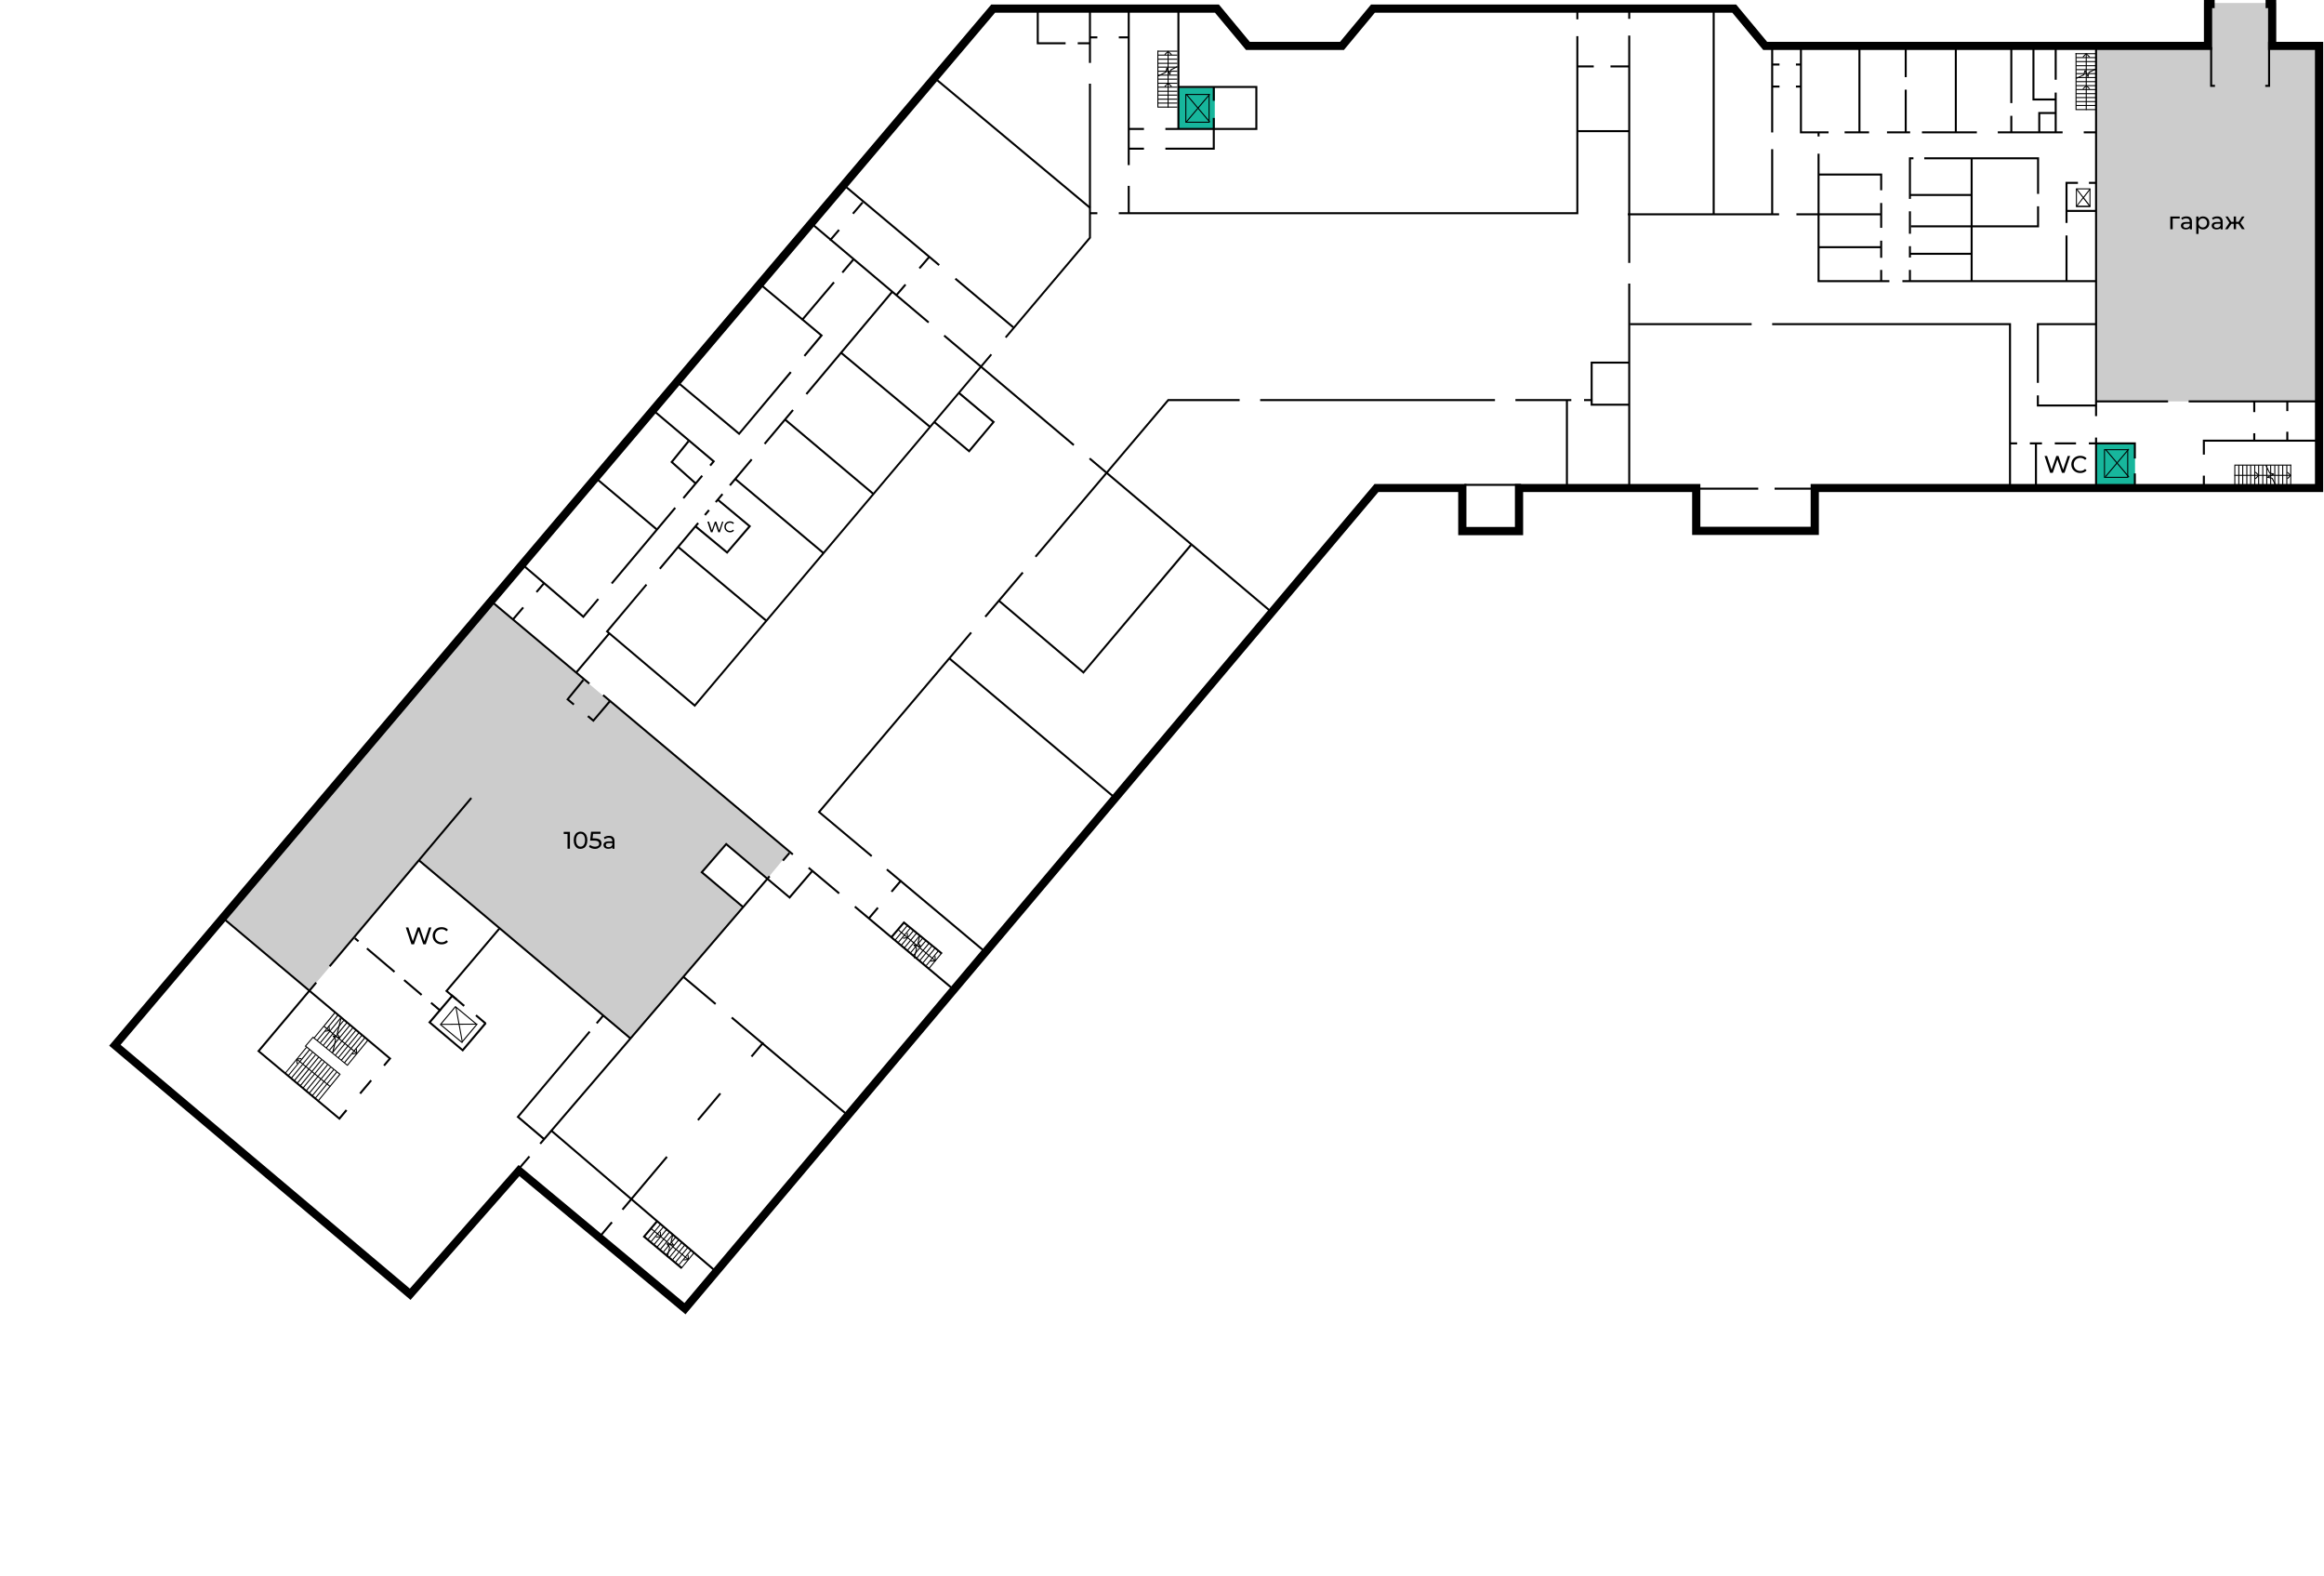 <?xml version="1.0" encoding="UTF-8" standalone="no"?>
<svg
   width="3223"
   height="2185"
   viewBox="0 0 2417.25 1638.75"
   version="1.1"
   id="svg127"
   sodipodi:docname="floor_0.svg"
   inkscape:version="1.3.2 (091e20e, 2023-11-25, custom)"
   xmlns:inkscape="http://www.inkscape.org/namespaces/inkscape"
   xmlns:sodipodi="http://sodipodi.sourceforge.net/DTD/sodipodi-0.dtd"
   xmlns="http://www.w3.org/2000/svg"
   xmlns:svg="http://www.w3.org/2000/svg">
  <defs
     id="defs127" />
  <sodipodi:namedview
     id="namedview127"
     pagecolor="#ffffff"
     bordercolor="#000000"
     borderopacity="0.25"
     inkscape:showpageshadow="2"
     inkscape:pageopacity="0.0"
     inkscape:pagecheckerboard="0"
     inkscape:deskcolor="#d1d1d1"
     inkscape:zoom="0.19947122"
     inkscape:cx="1837.3578"
     inkscape:cy="421.11339"
     inkscape:window-width="1920"
     inkscape:window-height="1051"
     inkscape:window-x="-9"
     inkscape:window-y="-9"
     inkscape:window-maximized="1"
     inkscape:current-layer="svg127" />
  <g
     id="g256"
     inkscape:label="floor_0"
     transform="matrix(1.042,0,0,1.042,-107.751,-169.965)"
     style="display:inline">
    <polygon
       class="st0"
       points="522.4,1022.4 412.3,1151.8 322.6,1076.6 590.4,760.6 891.2,1013.7 869.3,1040 828.3,1005.5 804,1033.6 844.7,1067.9 732.4,1199.7 "
       id="polygon1"
       style="fill:#cccccc" />
    <path
       id="polygon2"
       style="display:inline;fill:#cccccc"
       class="st0"
       d="M 2195.7,563.7 V 205.9 h 107.686 v -39.811 h 72.125 V 205.9 H 2421.4 v 357.8 z"
       sodipodi:nodetypes="ccccccccc" />
    <rect
       x="2194.7"
       y="208.9"
       width="2"
       height="369.5"
       id="rect2"
       style="display:inline" />
    <g
       id="g6"
       style="display:inline">
      <rect
         x="2196.1"
         y="605.6"
         class="st1"
         width="38.5"
         height="45.2"
         id="rect3"
         style="fill:#17b69c" />
      <path
         d="m 2234.4,604.6 h -38.5 v 2 h 38.5 z m 1,16.1 v -15.1 h -2 v 15.1 z m -1,-15.1 h 1 v -1 h -1 z"
         id="path3-5" />
      <rect
         x="2233.4"
         y="635.6"
         width="2"
         height="13.8"
         id="rect4" />
      <path
         d="m 2204.1,612.4 h 23.2 v -1 h -23.2 z m 0.5,27.1 v -27.7 h -1 v 27.7 z m 22.7,-0.5 h -23.2 v 1 h 23.2 z m -0.5,-27.1 v 27.7 h 1 v -27.7 z m -22.7,0 v -0.5 h -0.5 v 0.5 z m 0,27.6 h -0.5 v 0.5 h 0.5 z m 23.2,0 v 0.5 h 0.5 v -0.5 z m 0,-27.6 h 0.5 v -0.5 h -0.5 z"
         id="path4-1" />
      <rect
         x="2197.6"
         y="625.3"
         transform="matrix(0.646,-0.764,0.764,0.646,307.208,1913.665)"
         width="36.3"
         height="1"
         id="rect5" />
      <rect
         x="2215.2"
         y="607.7"
         transform="matrix(0.764,-0.646,0.646,0.764,119.739,1578.625)"
         width="1"
         height="36.3"
         id="rect6" />
    </g>
    <rect
       x="2194.7"
       y="599.8"
       width="2"
       height="50.4"
       id="rect7" />
    <rect
       x="2195.7"
       y="562.7"
       width="71.9"
       height="2"
       id="rect8" />
    <rect
       x="2288.1"
       y="562.7"
       width="129.1"
       height="2"
       id="rect9" />
    <g
       id="g26">
      <rect
         x="2389.5"
         y="626.9"
         width="1"
         height="25.1"
         id="rect10" />
      <rect
         x="2385.6"
         y="627.3"
         width="1"
         height="24.6"
         id="rect11" />
      <rect
         x="2381.5"
         y="627.3"
         width="1"
         height="24.6"
         id="rect12" />
      <rect
         x="2377.4"
         y="627.3"
         width="1"
         height="24.6"
         id="rect13" />
      <rect
         x="2373.6"
         y="627.3"
         width="1"
         height="24.6"
         id="rect14" />
      <rect
         x="2369.5"
         y="627.3"
         width="1"
         height="24.6"
         id="rect15" />
      <rect
         x="2365.6"
         y="627.3"
         width="1"
         height="24.6"
         id="rect16" />
      <rect
         x="2361.6"
         y="627.3"
         width="1"
         height="24.6"
         id="rect17" />
      <rect
         x="2357.5"
         y="627.3"
         width="1"
         height="24.6"
         id="rect18" />
      <rect
         x="2353.6"
         y="627.3"
         width="1"
         height="24.6"
         id="rect19" />
      <rect
         x="2349.5"
         y="627.3"
         width="1"
         height="24.6"
         id="rect20" />
      <rect
         x="2345.7"
         y="627.3"
         width="1"
         height="24.6"
         id="rect21" />
      <rect
         x="2341.6"
         y="627.3"
         width="1"
         height="24.6"
         id="rect22" />
      <rect
         x="2337.7"
         y="627.3"
         width="1"
         height="24.6"
         id="rect23" />
      <path
         d="M 2333.7,627.3 V 652 h 1 v -24.6 h -1 z m 56.8,-0.5 h -56.3 v 1 h 56.3 z m -56.3,0.5 v -0.5 h -0.5 v 0.5 z"
         id="path23-65" />
      <path
         d="m 2371,640.6 3.9,7.7 0.9,-0.5 -3.9,-7.7 z m -4.4,-0.7 4.7,1 0.2,-1 -4.7,-1 z m 6.5,-4.1 -6.5,3.1 0.4,0.9 6.5,-3.1 z m -4.2,0 4.3,1 0.2,-1 -4.3,-1 z m -4.2,-8.2 3.9,7.9 0.9,-0.4 -3.9,-7.9 z m 6.7,12.8 0.5,-0.2 -0.3,-0.3 z m -4.6,-1 -0.2,-0.5 0.1,1 z m 6.5,-3.1 0.2,0.5 -0.1,-1 z m -4.3,-1 -0.5,0.2 0.3,0.3 z"
         id="path24-6" />
      <rect
         x="2333.8"
         y="637"
         width="56.2"
         height="1"
         id="rect24" />
      <path
         d="m 2358.4,637.2 -3.3,-3.3 -0.7,0.7 3.3,3.3 z m -3.3,4.1 3.3,-3.5 -0.7,-0.7 -3.3,3.5 z m 2.9,-3.8 0.4,0.3 v -0.7 z"
         id="path25-3" />
      <path
         d="m 2390.3,637.2 -3.5,-3.3 -0.7,0.7 3.5,3.3 z m -3.4,4.1 3.5,-3.5 -0.7,-0.7 -3.5,3.5 z m 3.1,-3.8 0.4,0.4 v -0.7 z"
         id="path26-59" />
    </g>
    <polygon
       points="2302.3,616.8 2302.3,601.9 2418.3,601.9 2418.3,603.9 2304.3,603.9 2304.3,616.8 "
       id="polygon26" />
    <rect
       x="2302.3"
       y="637.8"
       width="2"
       height="12.3"
       id="rect26" />
    <rect
       x="2352.6"
       y="595.5"
       width="2"
       height="7.4"
       id="rect27" />
    <rect
       x="2352.6"
       y="563.7"
       width="2"
       height="10.7"
       id="rect28" />
    <rect
       x="2385.6"
       y="594"
       width="2"
       height="8.9"
       id="rect29" />
    <rect
       x="2385.6"
       y="563.7"
       width="2"
       height="9.7"
       id="rect30" />
    <polygon
       points="2389.6,247.8 2389.6,204.9 2391.6,204.9 2391.6,249.8 2386.8,249.8 2386.8,247.8 "
       id="polygon30"
       transform="translate(-22.191)" />
    <polygon
       points="2330.5,247.8 2333.3,247.8 2333.3,249.8 2328.5,249.8 2328.5,210.1 2330.5,210.1 "
       id="polygon31"
       transform="translate(-18.917)" />
    <g
       id="g35">
      <path
         d="m 2269.8,391.9 v -12.7 h 9.4 v 2 h -7.6 l 0.6,-0.5 v 11.2 z"
         id="path31-2" />
      <path
         d="m 2285.1,392.1 c -0.9,0 -1.8,-0.2 -2.5,-0.5 -0.7,-0.3 -1.3,-0.8 -1.6,-1.3 -0.4,-0.6 -0.6,-1.2 -0.6,-1.9 0,-0.7 0.2,-1.3 0.5,-1.9 0.3,-0.6 0.9,-1 1.6,-1.3 0.7,-0.3 1.7,-0.5 3,-0.5 h 4 v 1.7 h -3.9 c -1.2,0 -1.9,0.2 -2.3,0.6 -0.4,0.4 -0.6,0.8 -0.6,1.4 0,0.6 0.2,1.1 0.7,1.5 0.5,0.4 1.2,0.6 2.1,0.6 0.9,0 1.6,-0.2 2.3,-0.6 0.6,-0.4 1.1,-0.9 1.4,-1.7 l 0.5,1.6 c -0.3,0.8 -0.8,1.3 -1.6,1.8 -0.8,0.2 -1.8,0.5 -3,0.5 z m 4.2,-0.2 v -2.7 l -0.1,-0.5 v -4.6 c 0,-1 -0.3,-1.7 -0.9,-2.3 -0.6,-0.5 -1.4,-0.8 -2.6,-0.8 -0.8,0 -1.5,0.1 -2.2,0.4 -0.7,0.2 -1.3,0.6 -1.8,1 l -1,-1.7 c 0.7,-0.5 1.4,-0.9 2.4,-1.2 0.9,-0.3 1.9,-0.4 2.9,-0.4 1.7,0 3.1,0.4 4,1.3 0.9,0.9 1.4,2.1 1.4,3.9 v 7.7 h -2.1 z"
         id="path32-10" />
      <path
         d="m 2295.7,396.6 v -17.4 h 2.2 v 3.4 l -0.1,3 0.2,3 v 8 z m 6.7,-4.5 c -1.1,0 -2,-0.2 -2.9,-0.7 -0.9,-0.5 -1.6,-1.2 -2.1,-2.2 -0.5,-1 -0.8,-2.2 -0.8,-3.6 0,-1.4 0.3,-2.6 0.8,-3.6 0.5,-1 1.2,-1.7 2.1,-2.2 0.9,-0.5 1.9,-0.7 2.9,-0.7 1.2,0 2.4,0.3 3.3,0.8 0.9,0.5 1.7,1.3 2.3,2.3 0.6,1 0.8,2.1 0.8,3.4 0,1.3 -0.3,2.4 -0.8,3.4 -0.6,1 -1.3,1.7 -2.3,2.3 -1,0.6 -2.1,0.8 -3.3,0.8 z m -0.2,-2 c 0.8,0 1.5,-0.2 2.2,-0.6 0.6,-0.4 1.2,-0.9 1.5,-1.6 0.4,-0.7 0.6,-1.5 0.6,-2.4 0,-0.9 -0.2,-1.7 -0.6,-2.4 -0.4,-0.7 -0.9,-1.2 -1.5,-1.5 -0.6,-0.4 -1.4,-0.6 -2.2,-0.6 -0.8,0 -1.5,0.2 -2.2,0.6 -0.6,0.4 -1.2,0.9 -1.5,1.5 -0.4,0.7 -0.6,1.5 -0.6,2.4 0,0.9 0.2,1.7 0.6,2.4 0.4,0.7 0.9,1.2 1.5,1.6 0.7,0.4 1.4,0.6 2.2,0.6 z"
         id="path33-22" />
      <path
         d="m 2315.8,392.1 c -0.9,0 -1.8,-0.2 -2.5,-0.5 -0.7,-0.3 -1.3,-0.8 -1.6,-1.3 -0.4,-0.6 -0.6,-1.2 -0.6,-1.9 0,-0.7 0.2,-1.3 0.5,-1.9 0.3,-0.6 0.9,-1 1.6,-1.3 0.7,-0.3 1.7,-0.5 3,-0.5 h 4 v 1.7 h -3.9 c -1.2,0 -1.9,0.2 -2.3,0.6 -0.4,0.4 -0.6,0.8 -0.6,1.4 0,0.6 0.2,1.1 0.7,1.5 0.5,0.4 1.2,0.6 2.1,0.6 0.9,0 1.6,-0.2 2.3,-0.6 0.6,-0.4 1.1,-0.9 1.4,-1.7 l 0.5,1.6 c -0.3,0.8 -0.8,1.3 -1.6,1.8 -0.9,0.2 -1.8,0.5 -3,0.5 z m 4.2,-0.2 v -2.7 l -0.1,-0.5 v -4.6 c 0,-1 -0.3,-1.7 -0.9,-2.3 -0.6,-0.5 -1.4,-0.8 -2.6,-0.8 -0.8,0 -1.5,0.1 -2.2,0.4 -0.7,0.2 -1.3,0.6 -1.8,1 l -1,-1.7 c 0.7,-0.5 1.4,-0.9 2.4,-1.2 0.9,-0.3 1.9,-0.4 2.9,-0.4 1.7,0 3.1,0.4 4,1.3 0.9,0.9 1.4,2.1 1.4,3.9 v 7.7 h -2.1 z"
         id="path34-3" />
      <path
         d="m 2327.1,391.9 h -2.7 l 4.9,-7.3 1.9,1.2 z m 2,-6.1 -4.3,-6.6 h 2.4 l 4.1,6.3 z m 4.7,0.7 h -4.1 v -2 h 4.1 z m 1.6,5.4 h -2.3 v -12.7 h 2.3 z m -0.7,-5.4 v -2 h 4.1 v 2 z m 4.8,-0.7 -2.2,-0.3 4.1,-6.3 h 2.5 z m 1.9,6.1 -4.1,-6.2 1.9,-1.2 4.9,7.3 h -2.7 z"
         id="path35-78" />
    </g>
    <rect
       x="2109.8"
       y="604.6"
       width="7.1"
       height="2"
       id="rect35" />
    <rect
       x="2129.6"
       y="604.6"
       width="12.1"
       height="2"
       id="rect36" />
    <rect
       x="2154.5"
       y="604.6"
       width="21.2"
       height="2"
       id="rect37" />
    <rect
       x="2188.5"
       y="604.6"
       width="7.6"
       height="2"
       id="rect38" />
    <rect
       x="1874.8"
       y="649.8"
       width="41.3"
       height="2"
       id="rect39" />
    <rect
       x="1728.7"
       y="171.7"
       width="2"
       height="10.2"
       id="rect40" />
    <rect
       x="1728.7"
       y="198.6"
       width="2"
       height="226.9"
       id="rect41" />
    <polygon
       points="1728.7,651.8 1728.7,446.1 1730.7,446.1 1730.7,649.8 1858.5,649.8 1858.5,651.8 "
       id="polygon41" />
    <rect
       x="1730.4"
       y="485.6"
       width="121.5"
       height="2"
       id="rect42" />
    <polygon
       points="2108.8,649.1 2108.8,487.6 1872.4,487.6 1872.4,485.6 2110.8,485.6 2110.8,649.1 "
       id="polygon42" />
    <path
       d="m 2179.9,635.2 c 2.6,0 4.9,-0.9 6.4,-2.6 l -1.6,-1.5 c -1.3,1.4 -2.9,2 -4.7,2 -3.8,0 -6.6,-2.7 -6.6,-6.5 0,-3.7 2.8,-6.5 6.6,-6.5 1.8,0 3.4,0.6 4.7,2 l 1.6,-1.5 c -1.5,-1.7 -3.8,-2.6 -6.4,-2.6 -5.1,0 -8.9,3.6 -8.9,8.6 0,5 3.9,8.6 8.9,8.6 z m -12.5,-17 -4.6,13.7 -4.6,-13.7 h -2.2 l -4.7,13.7 -4.5,-13.7 h -2.5 l 5.6,16.8 h 2.6 l 4.6,-13.4 4.6,13.4 h 2.5 l 5.6,-16.8 z"
       id="path42-18" />
    <polygon
       points="2136.6,545.2 2136.6,485.6 2195.7,485.6 2195.7,487.6 2138.6,487.6 2138.6,545.2 "
       id="polygon43" />
    <polygon
       points="2136.6,568.8 2136.6,557.7 2138.6,557.7 2138.6,566.8 2195.7,566.8 2195.7,568.8 "
       id="polygon44" />
    <rect
       x="1728.3"
       y="376"
       width="151"
       height="2"
       id="rect44" />
    <rect
       x="1896.6"
       y="376"
       width="22.1"
       height="2"
       id="rect45" />
    <rect
       x="1917.7"
       y="295.2"
       width="2"
       height="4.1"
       id="rect46" />
    <polygon
       points="1917.7,444.7 1917.7,316.5 1919.7,316.5 1919.7,442.7 1989.4,442.7 1989.4,444.7 "
       id="polygon46" />
    <rect
       x="2002.4"
       y="442.7"
       width="193.3"
       height="2"
       id="rect47" />
    <g
       id="g72">
      <polygon
         points="421.4,1262.1 420.6,1261.5 442.1,1235.2 442.9,1235.9 "
         id="polygon47" />
      <polygon
         points="450.6,1226.5 449.8,1225.9 470.3,1200.8 471.1,1201.5 "
         id="polygon48" />
      <polygon
         points="418.4,1259.6 417.6,1259 439.1,1232.8 439.9,1233.4 "
         id="polygon49" />
      <polygon
         points="447.6,1224.1 446.8,1223.4 467.3,1198.3 468.1,1199 "
         id="polygon50" />
      <polygon
         points="415.4,1257.1 414.6,1256.5 436.1,1230.3 436.9,1230.9 "
         id="polygon51" />
      <polygon
         points="444.5,1221.6 443.7,1220.9 464.4,1195.8 465.1,1196.5 "
         id="polygon52" />
      <polygon
         points="412.4,1254.6 411.6,1254 433.1,1227.8 433.8,1228.5 "
         id="polygon53" />
      <polygon
         points="441.5,1219.1 440.7,1218.5 461.4,1193.3 462.2,1193.9 "
         id="polygon54" />
      <polygon
         points="409.4,1252.1 408.6,1251.4 430,1225.4 430.8,1226 "
         id="polygon55" />
      <polygon
         points="438.5,1216.6 437.7,1216 458.4,1190.8 459.2,1191.4 "
         id="polygon56" />
      <rect
         x="399.9"
         y="1235.7"
         transform="matrix(0.634,-0.773,0.773,0.634,-803.445,774.582)"
         width="33.7"
         height="1"
         id="rect56" />
      <polygon
         points="435.5,1214.2 435,1213.8 434.9,1213.7 434.7,1213.5 435.1,1213.1 436.5,1211.3 455.4,1188.3 456.2,1188.9 "
         id="polygon57" />
      <polygon
         points="424.8,1221.1 415.5,1232.4 414.8,1233.2 403.5,1247.1 402.7,1246.4 414,1232.6 414.7,1231.8 424,1220.4 "
         id="polygon58" />
      <polygon
         points="442.4,1199.5 441.8,1200.3 437.9,1205 436.5,1206.8 432.5,1211.7 431.7,1211.1 437,1204.6 438.4,1202.8 441,1199.7 441.6,1199 441.7,1198.9 442,1198.5 442.3,1198.1 442.6,1197.7 452.4,1185.8 453.2,1186.4 "
         id="polygon59" />
      <polygon
         points="421.8,1218.6 412.4,1230 411.8,1230.8 400.5,1244.6 399.7,1243.9 411,1230.1 411.7,1229.3 421,1217.9 "
         id="polygon60" />
      <polygon
         points="429.5,1209.2 428.7,1208.6 436.7,1198.8 437.3,1198 437.5,1197.9 438,1197.2 438.2,1197 438.7,1196.4 439.6,1195.3 439.9,1194.9 440,1194.8 440.6,1194 449.4,1183.3 450.2,1183.9 440.9,1195.3 440.2,1196.1 439.4,1197.1 439.3,1197.3 438.8,1197.9 438.5,1198.1 438,1198.8 437.3,1199.7 "
         id="polygon61" />
      <polygon
         points="418.8,1216.1 409.4,1227.5 408.8,1228.3 397.5,1242.1 396.7,1241.4 408,1227.6 408.6,1226.9 418,1215.5 "
         id="polygon62" />
      <polygon
         points="442.2,1187.6 440.7,1189.3 436.4,1194.6 435.8,1195.4 426.4,1206.8 425.7,1206.1 435,1194.7 435.6,1193.9 441.3,1187.1 442.7,1185.3 446.5,1180.8 447.2,1181.4 "
         id="polygon63" />
      <polygon
         points="415.7,1213.6 406.4,1225 405.8,1225.8 394.5,1239.5 393.7,1238.9 405,1225.2 405.6,1224.4 415,1213 "
         id="polygon64" />
      <polygon
         points="432.6,1191.5 443.5,1178.2 444.3,1178.9 442.9,1180.6 433.4,1192.1 432.8,1192.9 423.4,1204.3 422.6,1203.6 432,1192.3 "
         id="polygon65" />
      <polygon
         points="412.7,1211.2 403.4,1222.6 402.7,1223.3 391.5,1237 390.7,1236.4 400.3,1224.8 400.5,1224.5 402,1222.7 402.6,1221.9 404.1,1220 404.3,1219.8 411.9,1210.5 "
         id="polygon66" />
      <polygon
         points="430.4,1189.6 429.8,1190.4 420.4,1201.8 419.6,1201.2 429,1189.8 429.6,1189 440.5,1175.7 441.3,1176.4 "
         id="polygon67" />
      <polygon
         points="399.2,1221.5 388.5,1234.5 387.8,1233.9 408.9,1208.1 409.7,1208.7 400.9,1219.4 400.4,1220.1 400.1,1220.4 400,1220.6 399.7,1220.9 "
         id="polygon68" />
      <polygon
         points="427.4,1187.2 426.7,1187.9 417.4,1199.3 416.6,1198.7 437.5,1173.2 438.3,1173.9 "
         id="polygon69" />
      <path
         d="m 438.9,1200.1 -0.4,0.3 0.5,0.1 z m -3.5,-2.9 0.4,-0.3 0.1,-0.5 z m 7.4,1.5 -0.1,0.5 0.5,-0.8 z m -3.4,-4 0.1,0.4 0.4,-0.3 z m -0.9,5.7 -0.5,-0.1 -0.1,0.2 -0.9,4.1 -0.5,2.2 -1.4,6.3 -0.1,0.7 0.1,0.1 1.1,-0.8 0.4,-1.6 1.4,-6.3 v 0 l 0.5,-2.2 0.5,-2.3 z m -1.4,-2.6 -0.9,-1.2 -0.4,0.3 -0.4,0.3 2.5,3.3 0.1,0.2 0.4,-0.3 0.4,-0.3 z m 5.2,0.3 -0.8,-0.2 -5.5,-1.5 -0.3,1 1.4,0.4 4.5,1.2 1,0.3 0.3,-1 z m 0.3,-0.4 -2.2,-2.9 -0.1,-0.2 -0.4,0.3 -0.4,0.3 2,2.7 0.5,0.7 0.4,0.5 0.4,-0.3 0.4,-0.3 z m 0.3,-17.1 -3.4,14.2 0.5,0.1 0.5,0.1 0.1,-0.2 3.8,-15.9 z"
         id="path69-8" />
      <polygon
         points="432.8,1248 433.3,1247.1 399.9,1219.7 399.3,1220.5 "
         id="polygon70" />
      <path
         d="m 399.1,1220.2 0.4,4.7 1,-0.1 -0.4,-4.7 z m 5.1,-1.2 -4.7,0.6 0.1,1 4.7,-0.6 z m -4.6,1.1 -0.1,-0.5 -0.4,0.5 z"
         id="path70-22" />
      <polygon
         points="459.2,1214.7 459.9,1213.9 426.9,1186.7 426.4,1187.7 "
         id="polygon71" />
      <path
         d="m 460.1,1214.5 -0.6,-4.9 -1,0.1 0.6,4.9 z m -5.4,0.9 4.9,-0.4 -0.1,-1 -4.9,0.4 z m 4.9,-0.9 v 0.5 l 0.5,-0.6 z"
         id="path71-3" />
      <path
         d="m 432.8,1191.6 -0.6,-4.7 -1,0.1 0.6,4.7 z m -5.3,1.2 4.9,-0.6 -0.1,-1 -4.9,0.6 z m 4.8,-1.1 0.1,0.5 0.4,-0.6 z"
         id="path72-22" />
    </g>
    <rect
       x="393.2"
       y="1043.2"
       transform="matrix(0.644,-0.765,0.765,0.644,-619.569,755.802)"
       width="219.6"
       height="2"
       id="rect72" />
    <polygon
       points="360.1,1212.2 418.3,1143.1 419.8,1144.4 362.9,1212 442,1278.1 448.5,1270.3 450.1,1271.6 442.3,1280.9 "
       id="polygon72" />
    <rect
       x="459.5"
       y="1247.7"
       transform="matrix(0.644,-0.765,0.765,0.644,-788.328,801.826)"
       width="17.2"
       height="2"
       id="rect73" />
    <polygon
       points="486,1225.9 491.3,1219.6 326.8,1081.3 328.1,1079.8 494.1,1219.4 487.5,1227.2 "
       id="polygon73" />
    <polygon
       points="407.6,1207.2 415.8,1197.6 450.9,1226.2 450.2,1226.9 415.9,1199 409.1,1207 443.5,1235.2 442.8,1236 "
       id="polygon74" />
    <g
       id="g77">
      <rect
         x="581.8"
         y="1174.5"
         transform="matrix(0.648,-0.762,0.762,0.648,-694.105,859.376)"
         width="2"
         height="12.6"
         id="rect75" />
      <path
         d="m 543.5,1185.9 14.9,-17.8 -0.8,-0.7 -14.9,17.8 z m 21.2,17 -21.3,-17.7 -0.7,0.8 21.3,17.7 z m 14.2,-17.7 -14.9,17.8 0.8,0.7 14.9,-17.8 z m -21.2,-17 21.3,17.7 0.7,-0.8 -21.3,-17.7 z m -14.6,17.4 -0.4,-0.3 -0.3,0.4 0.4,0.3 z m 21.3,17.7 -0.3,0.4 0.4,0.3 0.3,-0.4 z m 14.9,-17.8 0.4,0.3 0.3,-0.4 -0.4,-0.3 z m -21.3,-17.7 0.3,-0.4 -0.4,-0.3 -0.3,0.4 z"
         id="path75-1" />
      <rect
         x="560.9"
         y="1167.4"
         transform="matrix(0.984,-0.18,0.18,0.984,-204.075,120.3)"
         width="1"
         height="36.2"
         id="rect76" />
      <rect
         x="543.2"
         y="1185"
         transform="matrix(1,-0.006,0.006,1,-6.65,3.172)"
         width="36.2"
         height="1"
         id="rect77" />
      <polygon
         points="565.1,1209.9 587.5,1183.4 589.1,1184.7 565.4,1212.7 530.8,1183.5 554.7,1155.5 567.4,1166.2 566.1,1167.8 555,1158.3 533.7,1183.3 "
         id="polygon77" />
    </g>
    <g
       id="g81">
      <rect
         x="537"
         y="1161.5"
         transform="matrix(0.647,-0.763,0.763,0.647,-700.623,822.899)"
         width="2"
         height="12.5"
         id="rect78" />
      <rect
         x="514.1"
         y="1136.9"
         transform="matrix(0.647,-0.763,0.763,0.647,-693.929,798.662)"
         width="2"
         height="22.9"
         id="rect79" />
      <rect
         x="482"
         y="1103.1"
         transform="matrix(0.647,-0.763,0.763,0.647,-684.492,764.491)"
         width="2"
         height="36.1"
         id="rect80" />
      <rect
         x="458"
         y="1098.4"
         transform="matrix(0.647,-0.763,0.763,0.647,-677.446,738.981)"
         width="2"
         height="4.8"
         id="rect81" />
    </g>
    <polygon
       points="547.7,1152.2 601.2,1089.1 602.7,1090.4 550.5,1152 559.7,1159.7 558.4,1161.2 "
       id="polygon81" />
    <rect
       x="626.2"
       y="972.8"
       transform="matrix(0.644,-0.765,0.765,0.644,-626.378,875.146)"
       width="2"
       height="275.7"
       id="rect82" />
    <rect
       x="1005.2"
       y="1045.6"
       transform="matrix(0.643,-0.766,0.766,0.643,-491.202,1166.344)"
       width="2"
       height="129.5"
       id="rect83" />
    <rect
       x="924.7"
       y="1022.8"
       transform="matrix(0.643,-0.766,0.766,0.643,-468.112,1080.562)"
       width="2"
       height="39.8"
       id="rect84" />
    <rect
       x="799"
       y="813.4"
       transform="matrix(0.643,-0.766,0.766,0.643,-432.062,946.623)"
       width="2"
       height="247.3"
       id="rect85" />
    <rect
       x="642.8"
       y="743.4"
       transform="matrix(0.643,-0.766,0.766,0.643,-387.285,780.266)"
       width="2"
       height="124.8"
       id="rect86" />
    <g
       id="g100">
      <polygon
         points="784.2,1414.3 789.2,1408.3 789.8,1407.5 790.6,1408.1 790,1408.9 785,1414.9 784.3,1415.7 778.2,1423.1 777.4,1422.5 783.5,1415.1 "
         id="polygon86" />
      <polygon
         points="781.2,1411.8 786.2,1405.8 786.9,1405 787.6,1405.6 787,1406.4 782,1412.4 781.3,1413.2 775.3,1420.5 774.5,1419.8 780.6,1412.6 "
         id="polygon87" />
      <polygon
         points="778.2,1409.3 783.2,1403.2 783.8,1402.4 784.6,1403.1 784,1403.9 779,1409.9 778.3,1410.7 772.3,1418 771.5,1417.4 777.5,1410.1 "
         id="polygon88" />
      <rect
         x="789.8"
         y="1419.8"
         transform="matrix(0.635,-0.773,0.773,0.635,-808.615,1129.275)"
         width="1"
         height="0.4"
         id="rect88" />
      <rect
         x="795.4"
         y="1413"
         transform="matrix(0.64,-0.768,0.768,0.64,-799.306,1119.96)"
         width="1"
         height="0.5"
         id="rect89" />
      <polygon
         points="787.4,1417 792.4,1411 793.1,1410.2 793.8,1410.8 793.2,1411.6 788.2,1417.6 787.6,1418.4 781.6,1425.5 780.9,1424.9 786.8,1417.8 "
         id="polygon89" />
      <polygon
         points="768.2,1414.7 770.3,1412.3 771.8,1410.5 774.4,1407.4 775,1406.6 775.3,1406.3 775.5,1406.1 776.1,1405.4 776.1,1405.3 780.1,1400.6 780.7,1399.8 781.5,1400.5 780.8,1401.3 775.8,1407.3 775.1,1408.1 771.2,1412.8 769.7,1414.6 769,1415.4 "
         id="polygon90" />
      <polygon
         points="772.9,1404.6 772.8,1404.8 772.1,1405.5 771.4,1406.4 770.7,1407.2 766,1412.9 765.2,1412.3 770.1,1406.4 770.7,1405.6 771,1405.2 771.3,1404.9 771.8,1404.4 772,1404.1 773,1402.9 773.4,1402.4 773.5,1402.3 774,1401.6 777,1398.1 777.7,1397.3 778.4,1397.9 777.8,1398.7 774.3,1402.9 773.6,1403.7 "
         id="polygon91" />
      <polygon
         points="775.2,1395.7 774.8,1396.2 774.1,1397 769.7,1402.2 769.1,1403 762.7,1410.7 761.9,1410 768.3,1402.4 769,1401.6 774,1395.5 774.7,1394.7 775.4,1395.4 "
         id="polygon92" />
      <polygon
         points="765.9,1399 770.9,1392.9 771.6,1392.2 772.4,1392.8 771.7,1393.6 766.7,1399.7 766,1400.4 759.9,1407.8 759.1,1407.2 765.2,1399.8 "
         id="polygon93" />
      <polygon
         points="768.6,1389.6 769.4,1390.3 768.7,1391.1 763.6,1397.2 763,1397.9 756.8,1405.4 756,1404.7 761.7,1397.9 762.2,1397.3 762.4,1397.1 762.6,1396.8 762.9,1396.5 763.3,1396 767.9,1390.4 "
         id="polygon94" />
      <polygon
         points="765.5,1388.4 762.2,1392.5 762,1392.6 760.5,1394.5 759.8,1395.3 753.5,1402.7 752.8,1402.1 759,1394.6 759.7,1393.8 764.8,1387.8 765.4,1387 766.2,1387.6 "
         id="polygon95" />
      <polygon
         points="756,1392.1 756.7,1391.4 761.8,1385.3 762.4,1384.5 763.2,1385.1 762.6,1385.9 757.5,1392 756.8,1392.8 750.7,1400.1 749.9,1399.4 "
         id="polygon96" />
      <polygon
         points="754.4,1389.4 753.7,1390.2 753.4,1390 754.1,1389.2 "
         id="polygon97" />
      <path
         d="m 771.4,1407.8 -2.4,9.8 1,0.2 2.4,-9.8 z m -2.8,-3.2 2.9,3.7 0.8,-0.6 -2.9,-3.7 z m 7.5,0.8 -6.9,-1.6 -0.2,1 6.9,1.6 z m -3.2,-2.7 2.6,3.5 0.8,-0.6 -2.6,-3.5 z m 1.5,-7.1 -1.6,6.7 1,0.2 1.6,-6.7 z m -2.5,12.3 0.5,0.1 -0.1,-0.4 z m -2.9,-3.7 0.1,-0.5 -0.5,0.8 z m 7,1.7 -0.1,0.5 0.5,-0.8 z m -2.7,-3.5 -0.5,-0.1 0.1,0.4 z"
         id="path97-9" />
      <polygon
         points="762.3,1396 762.9,1396.5 763.4,1397 763.6,1397.2 765.9,1399 766.7,1399.7 769,1401.6 769.7,1402.2 772,1404.1 772.5,1404.5 772.8,1404.8 774.3,1406 775,1406.6 775.8,1407.3 778.2,1409.3 779,1409.9 781.2,1411.8 782,1412.4 784.2,1414.3 785,1414.9 787.4,1417 788.2,1417.6 790.5,1419.5 790.7,1419.7 790.1,1420.5 789.8,1420.3 787.6,1418.4 786.8,1417.8 784.3,1415.7 783.5,1415.1 781.3,1413.2 780.6,1412.6 778.3,1410.7 777.5,1410.1 775.1,1408.1 774.4,1407.4 772.1,1405.5 772,1405.5 771.3,1404.9 770.3,1404 769.1,1403 768.3,1402.4 766,1400.4 765.2,1399.8 763,1397.9 762.9,1397.8 762.2,1397.3 761.8,1396.9 759.8,1395.3 759,1394.6 756.8,1392.8 756,1392.1 753.7,1390.2 753.4,1390 754.1,1389.2 754.4,1389.4 756.7,1391.4 757.5,1392 759.7,1393.8 760.5,1394.5 "
         id="polygon98" />
      <path
         d="m 763.4,1397.3 -0.4,-4.9 -1,0.1 0.4,4.9 z m -5.1,0.9 4.7,-0.4 -0.1,-1 -4.7,0.4 z m 4.6,-0.9 v 0.5 l 0.5,-0.5 z"
         id="path98-4" />
      <polygon
         points="790.5,1419.5 790.7,1419.7 790.1,1420.5 789.8,1420.3 783.3,1428.2 784.1,1428.8 796.1,1414.3 795.4,1413.5 "
         id="polygon99" />
      <path
         d="m 791.1,1420.1 -0.4,-4.7 -1,0.1 0.4,4.7 z m -5.3,0.9 4.9,-0.4 -0.1,-1 -4.9,0.4 z m 4.8,-0.9 v 0.5 l 0.5,-0.6 z"
         id="path99-2" />
      <polygon
         points="744.9,1397.4 758.4,1381.4 760,1382.7 747.7,1397.1 784.7,1428 783.4,1429.6 "
         id="polygon100" />
    </g>
    <g
       id="g115">
      <polygon
         points="1030.7,1116 1035.7,1110 1036.3,1109.2 1037.1,1109.9 1036.5,1110.6 1031.5,1116.6 1030.8,1117.4 1024.7,1124.8 1023.9,1124.2 1030,1116.8 "
         id="polygon101" />
      <polygon
         points="1027.7,1113.5 1032.7,1107.5 1033.4,1106.7 1034.1,1107.4 1033.5,1108.1 1028.5,1114.2 1027.8,1114.9 1021.8,1122.2 1021,1121.5 1027.1,1114.3 "
         id="polygon102" />
      <polygon
         points="1024.7,1111 1029.7,1104.9 1030.3,1104.1 1031.1,1104.8 1030.5,1105.6 1025.5,1111.6 1024.8,1112.4 1018.8,1119.7 1018,1119.1 1024,1111.8 "
         id="polygon103" />
      <rect
         x="1036.3"
         y="1121.5"
         transform="matrix(0.635,-0.773,0.773,0.635,-488.092,1210.802)"
         width="1"
         height="0.4"
         id="rect103" />
      <rect
         x="1041.9"
         y="1114.7"
         transform="matrix(0.64,-0.768,0.768,0.64,-481.455,1201.998)"
         width="1"
         height="0.5"
         id="rect104" />
      <polygon
         points="1033.9,1118.7 1038.9,1112.7 1039.6,1111.9 1040.3,1112.5 1039.7,1113.3 1034.7,1119.3 1034.1,1120.1 1028.1,1127.3 1027.4,1126.6 1033.3,1119.5 "
         id="polygon104" />
      <polygon
         points="1014.7,1116.4 1016.8,1114 1018.3,1112.2 1020.9,1109.1 1021.5,1108.3 1021.8,1108 1022,1107.8 1022.6,1107.1 1022.6,1107 1026.6,1102.3 1027.2,1101.5 1028,1102.2 1027.3,1103 1022.3,1109 1021.6,1109.8 1017.7,1114.5 1016.2,1116.3 1015.5,1117.1 "
         id="polygon105" />
      <polygon
         points="1019.4,1106.3 1019.3,1106.5 1018.6,1107.2 1017.9,1108.1 1017.2,1108.9 1012.5,1114.6 1011.7,1114 1016.6,1108.1 1017.2,1107.3 1017.5,1107 1017.8,1106.6 1018.3,1106.1 1018.5,1105.8 1019.5,1104.6 1019.9,1104.1 1020,1104 1020.5,1103.4 1023.5,1099.8 1024.2,1099 1024.9,1099.6 1024.3,1100.4 1020.8,1104.6 1020.1,1105.4 "
         id="polygon106" />
      <polygon
         points="1021.7,1097.5 1021.3,1097.9 1020.6,1098.7 1016.2,1104 1015.6,1104.7 1009.2,1112.4 1008.4,1111.7 1014.8,1104.1 1015.5,1103.3 1020.5,1097.2 1021.2,1096.5 1021.9,1097.1 "
         id="polygon107" />
      <polygon
         points="1012.4,1100.7 1017.4,1094.7 1018.1,1093.9 1018.9,1094.5 1018.2,1095.3 1013.2,1101.4 1012.5,1102.2 1006.4,1109.5 1005.6,1108.9 1011.7,1101.5 "
         id="polygon108" />
      <polygon
         points="1015.1,1091.4 1015.9,1092 1015.2,1092.8 1010.1,1098.9 1009.5,1099.6 1003.3,1107.1 1002.5,1106.4 1008.2,1099.7 1008.7,1099 1008.9,1098.8 1009.1,1098.6 1009.4,1098.2 1009.8,1097.7 1014.4,1092.1 "
         id="polygon109" />
      <polygon
         points="1012,1090.1 1008.7,1094.2 1008.5,1094.3 1007,1096.2 1006.3,1097 1000,1104.5 999.3,1103.8 1005.5,1096.3 1006.2,1095.6 1011.3,1089.5 1011.9,1088.7 1012.7,1089.4 "
         id="polygon110" />
      <polygon
         points="1002.5,1093.8 1003.2,1093.1 1008.3,1087 1008.9,1086.2 1009.7,1086.9 1009.1,1087.6 1004,1093.7 1003.3,1094.5 997.2,1101.8 996.4,1101.2 "
         id="polygon111" />
      <polygon
         points="1000.9,1091.1 1000.2,1091.9 999.9,1091.7 1000.6,1090.9 "
         id="polygon112" />
      <path
         d="m 1017.9,1109.5 -2.4,9.8 1,0.2 2.4,-9.8 z m -2.8,-3.2 2.9,3.7 0.8,-0.6 -2.9,-3.7 z m 7.5,0.8 -6.9,-1.6 -0.2,1 6.9,1.6 z m -3.2,-2.7 2.6,3.5 0.8,-0.6 -2.6,-3.5 z m 1.5,-7.1 -1.6,6.7 1,0.2 1.6,-6.7 z m -2.5,12.3 0.5,0.1 -0.1,-0.4 z m -2.9,-3.6 0.1,-0.5 -0.5,0.8 z m 7,1.6 -0.1,0.5 0.5,-0.8 z m -2.7,-3.5 -0.5,-0.1 0.1,0.4 z"
         id="path112-26" />
      <polygon
         points="1008.8,1097.8 1009.4,1098.2 1009.9,1098.7 1010.1,1098.9 1012.4,1100.7 1013.2,1101.4 1015.5,1103.3 1016.2,1104 1018.5,1105.8 1019,1106.3 1019.3,1106.5 1020.8,1107.7 1021.5,1108.3 1022.3,1109 1024.7,1111 1025.5,1111.6 1027.7,1113.5 1028.5,1114.2 1030.7,1116 1031.5,1116.6 1033.9,1118.7 1034.7,1119.3 1037,1121.2 1037.2,1121.4 1036.6,1122.2 1036.3,1122 1034.1,1120.1 1033.3,1119.5 1030.8,1117.4 1030,1116.8 1027.8,1114.9 1027.1,1114.3 1024.8,1112.4 1024,1111.8 1021.6,1109.8 1020.9,1109.1 1018.6,1107.2 1018.5,1107.2 1017.8,1106.6 1016.8,1105.7 1015.6,1104.7 1014.8,1104.1 1012.5,1102.2 1011.7,1101.5 1009.5,1099.6 1009.4,1099.6 1008.7,1099 1008.3,1098.6 1006.3,1097 1005.5,1096.3 1003.3,1094.5 1002.5,1093.8 1000.2,1091.9 999.9,1091.7 1000.6,1090.9 1000.9,1091.1 1003.2,1093.1 1004,1093.7 1006.2,1095.6 1007,1096.2 "
         id="polygon113" />
      <path
         d="m 1009.9,1099 -0.4,-4.9 -1,0.1 0.4,4.9 z m -5.1,0.9 4.7,-0.4 -0.1,-1 -4.7,0.4 z m 4.6,-0.9 v 0.5 l 0.5,-0.5 z"
         id="path113-40" />
      <polygon
         points="1037,1121.2 1037.2,1121.4 1036.6,1122.2 1036.3,1122 1029.8,1129.9 1030.6,1130.5 1044.2,1114.1 1042.7,1114.3 "
         id="polygon114" />
      <path
         d="m 1037.6,1121.8 -0.4,-4.7 -1,0.1 0.4,4.7 z m -5.3,1 4.9,-0.4 -0.1,-1 -4.9,0.4 z m 4.8,-1 v 0.5 l 0.5,-0.6 z"
         id="path114-3" />
      <polygon
         points="1005.8,1085.2 993.6,1099.6 992,1098.3 1005.6,1082.4 1044.2,1114 1043,1115.5 "
         id="polygon115" />
    </g>
    <path
       id="polygon116"
       d="m 1441,204.9 h -90 l -30.9,-37.3 h -227.2 l -880.5,1039.1 300.8,253.7 108.7,-123.5 165.8,137.9 691.6,-820.6 h 79.7 v 43 h 64.8 v -43 h 168.7 V 697 H 1919 v -42.8 h 503.4 V 204.9 h -46.894 v -41.8 h -10.6 v 8.1 h 2.5 V 213 H 2414.2 v 433.1 h -503.4 v 42.7 h -110.1 v -42.7 h -181 -4.1 V 689 h -48.4 v -42.9 h -91.7 L 786.6,1463.5 621,1325.8 512.5,1449.1 223.8,1205.8 1096.7,175.8 h 219.5 l 31,37.2 h 97.7 l 30.9,-37.2 h 356.8 l 30.9,37.2 h 448.083 v -41.8 h 2.5 v -8.1 h -10.7 v 41.8 H 1867.4 l -31,-37.3 H 1472 Z"
       sodipodi:nodetypes="cccccccccccccccccccccccccccccccccccccccccccccccccccccccccc" />
    <polygon
       points="619,1277.9 691.3,1192 692.8,1193.3 621.8,1277.6 647.4,1299.3 646.1,1300.9 "
       id="polygon117" />
    <rect
       x="697.2"
       y="1179.3"
       transform="matrix(0.644,-0.765,0.765,0.644,-652.924,957.617)"
       width="10.5"
       height="2"
       id="rect117" />
    <rect
       x="883.2"
       y="1016.8"
       transform="matrix(0.651,-0.759,0.759,0.651,-462.594,1029.784)"
       width="10.1"
       height="2"
       id="rect118" />
    <rect
       x="581.4"
       y="1169.7"
       transform="matrix(0.651,-0.759,0.759,0.651,-624.412,983.705)"
       width="351.7"
       height="2"
       id="rect119" />
    <rect
       x="617.3"
       y="1322.7"
       transform="matrix(0.651,-0.759,0.759,0.651,-786.306,937.604)"
       width="17.9"
       height="2"
       id="rect120" />
    <polygon
       points="828.4,1006.9 805.4,1033.5 845.7,1067.5 844.4,1069 802.5,1033.7 828.2,1004.1 891.4,1057.4 913.1,1032.1 914.6,1033.4 891.7,1060.2 "
       id="polygon120" />
    <polygon
       points="689.6,878.6 690.9,877 695.6,880.9 711.2,862.5 712.8,863.8 695.8,883.7 "
       id="polygon121" />
    <polygon
       points="668.6,861.2 684.9,841.1 686.5,842.4 671.4,860.9 676.9,865.5 675.6,867 "
       id="polygon122" />
    <rect
       x="1038.1"
       y="1007.7"
       transform="matrix(0.642,-0.766,0.766,0.642,-450.349,1179.794)"
       width="2"
       height="129.5"
       id="rect122" />
    <rect
       x="1684.6"
       y="561.4"
       width="8.4"
       height="2"
       id="rect123" />
    <rect
       x="1616.1"
       y="561.4"
       width="55.8"
       height="2"
       id="rect124" />
    <rect
       x="1361.3"
       y="561.4"
       width="234.4"
       height="2"
       id="rect125" />
    <polygon
       points="1136.3,718.1 1269.1,561.4 1340.8,561.4 1340.8,563.4 1270,563.4 1137.8,719.4 "
       id="polygon125" />
    <rect
       x="1076.1"
       y="755.5"
       transform="matrix(0.647,-0.763,0.763,0.647,-186.55,1110.267)"
       width="57.9"
       height="2"
       id="rect126" />
    <polygon
       points="974.2,1016.8 972.9,1018.3 919.6,973.6 920.2,972.9 1072.1,793.7 1073.6,795 922.4,973.4 "
       id="polygon126" />
    <rect
       x="990.1"
       y="1046.6"
       transform="matrix(0.647,-0.763,0.763,0.647,-446.581,1130.715)"
       width="15"
       height="2"
       id="rect127" />
    <rect
       x="967.6"
       y="1073.6"
       transform="matrix(0.647,-0.763,0.763,0.647,-475.329,1122.759)"
       width="14.1"
       height="2"
       id="rect128" />
    <rect
       x="1132.6"
       y="781.6"
       transform="matrix(0.644,-0.765,0.765,0.644,-276.613,1184.294)"
       width="2"
       height="215.3"
       id="rect129" />
    <polygon
       points="1099.4,763 1100.7,761.5 1184.8,832.8 1291.5,706.3 1293.1,707.6 1185,835.6 "
       id="polygon129" />
    <rect
       x="1281.5"
       y="578.6"
       transform="matrix(0.645,-0.764,0.764,0.645,-78.232,1227.258)"
       width="2"
       height="238.6"
       id="rect130" />
    <rect
       x="1109.9"
       y="468.2"
       transform="matrix(0.645,-0.764,0.764,0.645,-28.367,1044.771)"
       width="2"
       height="169.4"
       id="rect131" />
    <rect
       x="970.9"
       y="358.7"
       transform="matrix(0.645,-0.764,0.764,0.645,12.024,896.944)"
       width="2"
       height="153.7"
       id="rect132" />
    <polygon
       points="1691.2,568 1691.2,524 1729.7,524 1729.7,526 1693.2,526 1693.2,566 1729.7,566 1729.7,568 "
       id="polygon132" />
    <rect
       x="1666.5"
       y="562.4"
       width="2"
       height="86.7"
       id="rect133" />
    <rect
       x="1565.1"
       y="646"
       width="56.6"
       height="2"
       id="rect134" />
    <g
       id="g137">
      <path
         d="m 669.9,1010.1 v -15.8 l 1,1.1 h -4.8 v -2.1 h 6.2 v 16.8 z"
         id="path134-6" />
      <path
         d="m 682.9,1010.3 c -1.3,0 -2.5,-0.3 -3.5,-1 -1,-0.7 -1.8,-1.6 -2.4,-2.9 -0.6,-1.3 -0.9,-2.8 -0.9,-4.7 0,-1.8 0.3,-3.4 0.9,-4.7 0.6,-1.3 1.4,-2.3 2.4,-2.9 1,-0.6 2.2,-1 3.5,-1 1.3,0 2.5,0.3 3.5,1 1,0.7 1.9,1.6 2.4,2.9 0.6,1.3 0.9,2.8 0.9,4.7 0,1.8 -0.3,3.4 -0.9,4.7 -0.6,1.3 -1.4,2.3 -2.4,2.9 -1,0.6 -2.3,1 -3.5,1 z m 0,-2.2 c 0.9,0 1.7,-0.2 2.3,-0.7 0.6,-0.5 1.2,-1.2 1.6,-2.2 0.4,-1 0.6,-2.2 0.6,-3.6 0,-1.4 -0.2,-2.6 -0.6,-3.6 -0.4,-1 -0.9,-1.7 -1.6,-2.2 -0.7,-0.5 -1.4,-0.7 -2.3,-0.7 -0.9,0 -1.7,0.2 -2.3,0.7 -0.7,0.5 -1.2,1.2 -1.6,2.2 -0.4,1 -0.6,2.2 -0.6,3.6 0,1.4 0.2,2.6 0.6,3.6 0.4,1 0.9,1.7 1.6,2.2 0.6,0.5 1.4,0.7 2.3,0.7 z"
         id="path135-6" />
      <path
         d="m 697.4,1010.3 c -1.2,0 -2.3,-0.2 -3.4,-0.6 -1.1,-0.4 -2,-0.9 -2.7,-1.5 l 1.1,-1.9 c 0.6,0.5 1.3,1 2.2,1.3 0.9,0.3 1.8,0.5 2.9,0.5 1.3,0 2.3,-0.3 3,-0.8 0.7,-0.5 1,-1.3 1,-2.2 0,-0.6 -0.2,-1.2 -0.5,-1.6 -0.3,-0.5 -0.8,-0.8 -1.6,-1.1 -0.7,-0.2 -1.8,-0.4 -3.1,-0.4 h -3.8 l 0.9,-8.8 h 9.5 v 2.1 h -8.6 l 1.2,-1.2 -0.7,6.9 -1.2,-1.2 h 3.2 c 1.7,0 3,0.2 4.1,0.6 1.1,0.4 1.8,1 2.2,1.8 0.5,0.8 0.7,1.6 0.7,2.6 0,1 -0.2,1.8 -0.7,2.6 -0.5,0.8 -1.2,1.4 -2.1,1.9 -1,0.7 -2.1,1 -3.6,1 z"
         id="path136-1" />
      <path
         d="m 710.5,1010.2 c -0.9,0 -1.8,-0.2 -2.5,-0.5 -0.7,-0.3 -1.3,-0.8 -1.6,-1.3 -0.4,-0.6 -0.6,-1.2 -0.6,-1.9 0,-0.7 0.2,-1.3 0.5,-1.9 0.3,-0.6 0.9,-1 1.6,-1.3 0.7,-0.3 1.7,-0.5 3,-0.5 h 4 v 1.7 H 711 c -1.2,0 -1.9,0.2 -2.3,0.6 -0.4,0.4 -0.6,0.8 -0.6,1.4 0,0.6 0.2,1.1 0.7,1.5 0.5,0.4 1.2,0.6 2.1,0.6 0.9,0 1.6,-0.2 2.3,-0.6 0.6,-0.4 1.1,-0.9 1.4,-1.7 l 0.5,1.6 c -0.3,0.8 -0.8,1.3 -1.6,1.8 -0.9,0.3 -1.9,0.5 -3,0.5 z m 4.2,-0.1 v -2.7 l -0.1,-0.5 v -4.6 c 0,-1 -0.3,-1.7 -0.9,-2.3 -0.6,-0.5 -1.4,-0.8 -2.6,-0.8 -0.8,0 -1.5,0.1 -2.2,0.4 -0.7,0.2 -1.3,0.6 -1.8,1 l -1,-1.7 c 0.7,-0.5 1.4,-0.9 2.4,-1.2 0.9,-0.3 1.9,-0.4 2.9,-0.4 1.7,0 3.1,0.4 4,1.3 0.9,0.9 1.4,2.1 1.4,3.9 v 7.7 h -2.1 z"
         id="path137-3" />
    </g>
    <rect
       x="884.4"
       y="504.3"
       transform="matrix(0.643,-0.766,0.766,0.643,-47.418,908.965)"
       width="133.5"
       height="2"
       id="rect137" />
    <rect
       x="858.7"
       y="588.2"
       transform="matrix(0.643,-0.766,0.766,0.643,-136.829,884.985)"
       width="44.1"
       height="2"
       id="rect138" />
    <rect
       x="825.8"
       y="633.6"
       transform="matrix(0.643,-0.766,0.766,0.643,-185.128,872.031)"
       width="33.9"
       height="2"
       id="rect139" />
    <polygon
       points="708,793.4 748,745.9 749.5,747.1 710.8,793.2 796.8,865.9 1092.2,516.2 1093.7,517.4 797,868.7 "
       id="polygon139" />
    <polygon
       points="1106.5,499.3 1190.4,400 1190.4,246.6 1192.4,246.6 1192.4,400.7 1108,500.5 "
       id="polygon140" />
    <rect
       x="1190.4"
       y="173.4"
       width="2"
       height="52.5"
       id="rect140" />
    <path
       d="m 544.2,1105.6 c 2.6,0 4.9,-0.9 6.4,-2.6 l -1.6,-1.5 c -1.3,1.4 -2.9,2 -4.7,2 -3.8,0 -6.6,-2.7 -6.6,-6.5 0,-3.7 2.8,-6.5 6.6,-6.5 1.8,0 3.4,0.6 4.7,2 l 1.6,-1.5 c -1.5,-1.7 -3.8,-2.6 -6.4,-2.6 -5.1,0 -8.9,3.6 -8.9,8.6 0,5 3.8,8.6 8.9,8.6 z m -12.6,-16.9 -4.6,13.7 -4.6,-13.7 h -2.2 l -4.7,13.7 -4.5,-13.7 h -2.5 l 5.6,16.8 h 2.6 l 4.6,-13.4 4.6,13.4 h 2.5 l 5.6,-16.8 z"
       id="path140-2" />
    <path
       d="m 832.1,694.4 c 1.7,0 3.1,-0.6 4,-1.7 l -1,-1 c -0.8,0.9 -1.8,1.3 -3,1.3 -2.4,0 -4.2,-1.7 -4.2,-4.1 0,-2.3 1.8,-4.1 4.2,-4.1 1.2,0 2.2,0.4 3,1.3 l 1,-1 c -1,-1.1 -2.4,-1.7 -4,-1.7 -3.2,0 -5.6,2.3 -5.6,5.4 0,3.1 2.4,5.6 5.6,5.6 z m -7.9,-10.7 -2.9,8.7 -2.9,-8.7 H 817 l -3,8.6 -2.9,-8.6 h -1.6 l 3.5,10.6 h 1.6 l 2.9,-8.5 2.9,8.5 h 1.6 l 3.5,-10.6 z"
       id="path141-0" />
    <rect
       x="823.2"
       y="688.5"
       transform="matrix(0.642,-0.767,0.767,0.642,-276.877,899.104)"
       width="2"
       height="114.9"
       id="rect141" />
    <rect
       x="880.3"
       y="620.6"
       transform="matrix(0.643,-0.766,0.766,0.643,-204.72,917.166)"
       width="2"
       height="115.2"
       id="rect142" />
    <rect
       x="930"
       y="561.4"
       transform="matrix(0.644,-0.765,0.765,0.644,-142.386,932.163)"
       width="2"
       height="115.4"
       id="rect143" />
    <rect
       x="986.5"
       y="494.2"
       transform="matrix(0.64,-0.768,0.768,0.64,-68.895,957.001)"
       width="2"
       height="115.7"
       id="rect144" />
    <polygon
       points="1035.3,585 1036.6,583.5 1070.6,612 1093.8,584.4 1059.9,556 1061.2,554.4 1096.6,584.1 1070.9,614.8 "
       id="polygon144" />
    <rect
       x="1676.9"
       y="171.7"
       width="2"
       height="10.7"
       id="rect145" />
    <polygon
       points="1220.2,376.9 1220.2,374.9 1676.9,374.9 1676.9,199.2 1678.9,199.2 1678.9,376.9 "
       id="polygon145" />
    <rect
       x="1191.4"
       y="374.9"
       width="7.4"
       height="2"
       id="rect146" />
    <rect
       x="1220.2"
       y="199.4"
       width="9.6"
       height="2"
       id="rect147" />
    <rect
       x="1191.4"
       y="199.4"
       width="7.4"
       height="2"
       id="rect148" />
    <rect
       x="1677.9"
       y="293"
       width="51.7"
       height="2"
       id="rect149" />
    <rect
       x="1711"
       y="228.4"
       width="18.7"
       height="2"
       id="rect150" />
    <rect
       x="1677.9"
       y="228.4"
       width="16.4"
       height="2"
       id="rect151" />
    <rect
       x="1229.1"
       y="173.4"
       width="2"
       height="154.5"
       id="rect152" />
    <rect
       x="1229.1"
       y="348.6"
       width="2"
       height="27.3"
       id="rect153" />
    <rect
       x="1085.2"
       y="428.4"
       transform="matrix(0.643,-0.766,0.766,0.643,30.455,997.785)"
       width="2"
       height="75.7"
       id="rect154" />
    <rect
       x="992.6"
       y="326.5"
       transform="matrix(0.643,-0.766,0.766,0.643,56.997,899.181)"
       width="2"
       height="123.9"
       id="rect155" />
    <g
       id="g157">
      <rect
         x="1019"
         y="424.6"
         transform="matrix(0.652,-0.758,0.758,0.652,34.183,925.82)"
         width="14.8"
         height="2"
         id="rect156" />
      <rect
         x="996.1"
         y="451.7"
         transform="matrix(0.652,-0.758,0.758,0.652,5.575,917.578)"
         width="14"
         height="2"
         id="rect157" />
    </g>
    <g
       id="g159">
      <rect
         x="952.6"
         y="370"
         transform="matrix(0.652,-0.758,0.758,0.652,52.506,856.528)"
         width="14.8"
         height="2"
         id="rect158" />
      <rect
         x="929.7"
         y="397.1"
         transform="matrix(0.652,-0.758,0.758,0.652,23.899,848.286)"
         width="14"
         height="2"
         id="rect159" />
    </g>
    <polygon
       points="811.5,627.1 814.4,623.7 754.5,573.1 755.8,571.6 817.2,623.4 813.1,628.4 "
       id="polygon159" />
    <rect
       x="780.1"
       y="647.7"
       transform="matrix(0.643,-0.766,0.766,0.643,-212.994,840.727)"
       width="29.3"
       height="2"
       id="rect160" />
    <rect
       x="696.3"
       y="706.3"
       transform="matrix(0.643,-0.766,0.766,0.643,-275.49,824.002)"
       width="98.6"
       height="2"
       id="rect161" />
    <polygon
       points="624.9,727.9 626.2,726.4 685.6,777.2 699.9,760.3 701.4,761.5 685.8,780.1 "
       id="polygon161" />
    <rect
       x="728.2"
       y="627.2"
       transform="matrix(0.644,-0.765,0.765,0.644,-250.056,795.182)"
       width="2"
       height="77.9"
       id="rect162" />
    <polygon
       points="772.5,624.3 789.9,602.8 791.5,604.1 775.3,624.1 798.2,644.6 796.9,646.1 "
       id="polygon162" />
    <polygon
       points="905.6,517.7 922,498 862,447.9 863.3,446.4 924.9,497.8 907.1,519 "
       id="polygon163" />
    <polygon
       points="780.6,546.6 781.9,545.1 841.1,594.6 892,533.8 893.6,535.1 841.3,597.4 "
       id="polygon164" />
    <rect
       x="895.5"
       y="462.8"
       transform="matrix(0.646,-0.763,0.763,0.646,-28.464,866.269)"
       width="49.5"
       height="2"
       id="rect164" />
    <rect
       x="941.5"
       y="427.6"
       transform="matrix(0.646,-0.763,0.763,0.646,9.02,876.597)"
       width="17.4"
       height="2"
       id="rect165" />
    <rect
       x="1113.1"
       y="205.8"
       transform="matrix(0.641,-0.768,0.768,0.641,164.805,965.252)"
       width="2"
       height="201.4"
       id="rect166" />
    <rect
       x="1179.2"
       y="205.3"
       width="12.1"
       height="2"
       id="rect167" />
    <polygon
       points="1138.3,207.3 1138.3,171.7 1140.3,171.7 1140.3,205.3 1167.1,205.3 1167.1,207.3 "
       id="polygon167" />
    <g
       id="g170">
      <rect
         x="1279.7"
         y="250.6"
         class="st1"
         width="36.3"
         height="41.3"
         id="rect168"
         style="fill:#17b69c" />
      <path
         d="m 1287.1,257.9 h 23.2 v -1 h -23.2 z m 0.5,27.2 v -27.7 h -1 v 27.7 z m 22.7,-0.5 h -23.2 v 1 h 23.2 z m -0.5,-27.2 v 27.7 h 1 v -27.7 z m -22.7,0 v -0.5 h -0.5 v 0.5 z m 0,27.7 h -0.5 v 0.5 h 0.5 z m 23.2,0 v 0.5 h 0.5 v -0.5 z m 0,-27.7 h 0.5 v -0.5 h -0.5 z"
         id="path168-4" />
      <rect
         x="1280.6"
         y="270.9"
         transform="matrix(0.646,-0.764,0.764,0.646,252.942,1087.867)"
         width="36.3"
         height="1"
         id="rect169" />
      <rect
         x="1298.2"
         y="253.2"
         transform="matrix(0.764,-0.646,0.646,0.764,131.805,902.736)"
         width="1"
         height="36.3"
         id="rect170" />
    </g>
    <g
       id="g187">
      <rect
         x="1258.8"
         y="213.7"
         width="19.9"
         height="1"
         id="rect171" />
      <rect
         x="1259.2"
         y="217.6"
         width="19.4"
         height="1"
         id="rect172" />
      <rect
         x="1259.2"
         y="221.7"
         width="19.4"
         height="1"
         id="rect173" />
      <rect
         x="1259.2"
         y="225.8"
         width="19.4"
         height="1"
         id="rect174" />
      <rect
         x="1259.2"
         y="229.6"
         width="19.4"
         height="1"
         id="rect175" />
      <rect
         x="1259.2"
         y="233.7"
         width="19.4"
         height="1"
         id="rect176" />
      <rect
         x="1259.2"
         y="237.6"
         width="19.4"
         height="1"
         id="rect177" />
      <rect
         x="1259.2"
         y="241.6"
         width="19.4"
         height="1"
         id="rect178" />
      <rect
         x="1259.2"
         y="245.7"
         width="19.4"
         height="1"
         id="rect179" />
      <rect
         x="1259.2"
         y="249.6"
         width="19.4"
         height="1"
         id="rect180" />
      <rect
         x="1259.2"
         y="253.7"
         width="19.4"
         height="1"
         id="rect181" />
      <rect
         x="1259.2"
         y="257.5"
         width="19.4"
         height="1"
         id="rect182" />
      <rect
         x="1259.2"
         y="261.6"
         width="19.4"
         height="1"
         id="rect183" />
      <rect
         x="1259.2"
         y="265.5"
         width="19.4"
         height="1"
         id="rect184" />
      <path
         d="m 1258.7,270 v 0.5 h 0.5 V 270 Z m 0,-56.3 V 270 h 1 v -56.3 z m 0.5,55.8 v 1 h 19.4 v -1 z"
         id="path184-2" />
      <path
         d="m 1267.2,235.2 v 0 l 0.2,0.5 0.3,-0.3 z m 0.5,-4.4 0.5,0.1 0.5,-0.2 z m 4,6.8 -0.4,-0.1 -0.2,0.1 v 0 l -0.2,0.1 z m 0.3,-5.3 -0.3,0.4 0.5,0.1 z m -4.8,2.9 v 0 l -0.2,-0.5 -0.2,0.1 -5.5,2.7 -1.5,0.7 -0.5,0.2 -0.2,0.1 0.4,0.9 0.3,-0.1 1.7,-0.8 2.1,-1 3.9,-1.9 z m 1,-4.3 -0.5,-0.1 -0.7,2.9 -0.2,1 v 0.1 l -0.1,0.2 0.5,0.1 v 0 l 0.2,0.5 0.3,-0.3 0.2,-0.6 0.2,-1 0.3,-1.2 0.3,-1.4 z m 2.8,5 -0.5,-1.2 -0.5,-1 -0.1,-0.3 -1,-2.2 -0.2,-0.5 -0.5,0.2 -0.5,0.2 0.6,1.3 0.5,1.2 v 0 l 0.5,1 0.5,1.1 0.8,1.7 0.1,0.1 0.2,-0.1 v 0 l 0.2,-0.1 0.5,-0.2 z m 1.2,-3.1 v 0 l -0.2,-0.5 -0.3,0.4 -0.2,1 -0.2,1 -0.3,1.2 -0.3,1.5 0.5,0.1 0.4,0.1 v 0 0 l 0.6,-2.8 0.2,-1 0.1,-0.6 0.1,-0.2 z m -2.3,0.9 h 0.1 l -0.1,-0.3 z m 7.5,-4.1 -2,1 -3.4,1.7 0.2,0.5 v 0 l 0.2,0.5 0.2,-0.1 6,-3 V 229 Z"
         id="path185-7" />
      <rect
         x="1268.9"
         y="214.3"
         width="1"
         height="56.2"
         id="rect185" />
      <path
         d="m 1269,245.9 -3.3,3.3 0.7,0.7 3.3,-3.3 z m 4.2,3.2 -3.5,-3.3 -0.7,0.7 3.5,3.3 z m -3.8,-2.9 0.3,-0.4 h -0.7 z"
         id="path186-7" />
      <path
         d="m 1269,213.9 -3.3,3.5 0.7,0.7 3.3,-3.5 z m 4.2,3.5 -3.5,-3.5 -0.7,0.7 3.5,3.5 z m -3.8,-3.1 0.4,-0.4 h -0.7 z"
         id="path187-8" />
    </g>
    <polygon
       points="1266.7,292.8 1266.7,290.8 1356.5,290.8 1356.5,250.9 1279.7,250.9 1279.7,248.9 1358.5,248.9 1358.5,292.8 "
       id="polygon187" />
    <rect
       x="1230.1"
       y="290.8"
       width="15.2"
       height="2"
       id="rect187" />
    <rect
       x="1314"
       y="250.1"
       width="2"
       height="13.6"
       id="rect188" />
    <polygon
       points="1266.7,312.5 1266.7,310.5 1314,310.5 1314,280.8 1316,280.8 1316,312.5 "
       id="polygon188" />
    <rect
       x="1230.1"
       y="310.5"
       width="15.2"
       height="2"
       id="rect189" />
    <rect
       x="1278.7"
       y="173.4"
       width="2"
       height="118.6"
       id="rect190" />
    <rect
       x="1813"
       y="174.1"
       width="2"
       height="202.9"
       id="rect191" />
    <rect
       x="1871.4"
       y="211"
       width="2"
       height="84.3"
       id="rect192" />
    <rect
       x="1871.4"
       y="312"
       width="2"
       height="65"
       id="rect193" />
    <g
       id="g195">
      <rect
         x="1896.1"
         y="248.5"
         width="5.1"
         height="2"
         id="rect194" />
      <rect
         x="1873"
         y="248.5"
         width="6.7"
         height="2"
         id="rect195" />
    </g>
    <g
       id="g197">
      <rect
         x="1896.1"
         y="226.5"
         width="5.1"
         height="2"
         id="rect196" />
      <rect
         x="1873"
         y="226.5"
         width="6.7"
         height="2"
         id="rect197" />
    </g>
    <rect
       x="2183.4"
       y="294.2"
       width="12.3"
       height="2"
       id="rect198" />
    <rect
       x="2097.6"
       y="294.2"
       width="64.7"
       height="2"
       id="rect199" />
    <rect
       x="2021.9"
       y="294.2"
       width="54.8"
       height="2"
       id="rect200" />
    <rect
       x="1987"
       y="294.2"
       width="23.1"
       height="2"
       id="rect201" />
    <rect
       x="1944.7"
       y="294.2"
       width="24.4"
       height="2"
       id="rect202" />
    <polygon
       points="1900.1,296.2 1900.1,210 1902.1,210 1902.1,294.2 1928.7,294.2 1928.7,296.2 "
       id="polygon202" />
    <g
       id="g219">
      <rect
         x="2175.2"
         y="216.2"
         width="19.9"
         height="1"
         id="rect203" />
      <rect
         x="2175.7"
         y="220.1"
         width="19.4"
         height="1"
         id="rect204" />
      <rect
         x="2175.7"
         y="224.1"
         width="19.4"
         height="1"
         id="rect205" />
      <rect
         x="2175.7"
         y="228.2"
         width="19.4"
         height="1"
         id="rect206" />
      <rect
         x="2175.7"
         y="232.1"
         width="19.4"
         height="1"
         id="rect207" />
      <rect
         x="2175.7"
         y="236.1"
         width="19.4"
         height="1"
         id="rect208" />
      <rect
         x="2175.7"
         y="240"
         width="19.4"
         height="1"
         id="rect209" />
      <rect
         x="2175.7"
         y="244.1"
         width="19.4"
         height="1"
         id="rect210" />
      <rect
         x="2175.7"
         y="248.1"
         width="19.4"
         height="1"
         id="rect211" />
      <rect
         x="2175.7"
         y="252"
         width="19.4"
         height="1"
         id="rect212" />
      <rect
         x="2175.7"
         y="256.1"
         width="19.4"
         height="1"
         id="rect213" />
      <rect
         x="2175.7"
         y="260"
         width="19.4"
         height="1"
         id="rect214" />
      <rect
         x="2175.7"
         y="264"
         width="19.4"
         height="1"
         id="rect215" />
      <rect
         x="2175.7"
         y="267.9"
         width="19.4"
         height="1"
         id="rect216" />
      <path
         d="m 2175.2,272.5 v 0.5 h 0.5 v -0.5 z m 0,-56.3 v 56.3 h 1 v -56.3 z m 0.5,55.8 v 1 h 19.4 v -1 z"
         id="path216" />
      <path
         d="m 2183.6,237.7 v 0 l 0.2,0.5 0.3,-0.3 z m 0.6,-4.4 0.5,0.1 0.5,-0.2 z m 4,6.7 -0.4,-0.1 -0.2,0.1 v 0 l -0.2,0.1 z m 0.3,-5.2 -0.3,0.4 0.5,0.1 z m -4.9,2.9 v 0 l -0.2,-0.5 -0.2,0.1 -5.5,2.7 -1.5,0.7 -0.5,0.2 -0.2,0.1 0.4,0.9 0.3,-0.1 1.7,-0.8 2.1,-1 3.9,-1.9 z m 1,-4.3 -0.5,-0.1 -0.7,2.9 -0.2,1 v 0.1 l -0.1,0.2 0.5,0.1 v 0 l 0.2,0.5 0.3,-0.3 0.1,-0.6 0.2,-1 0.3,-1.2 0.3,-1.4 z m 2.9,4.9 -0.5,-1.2 -0.5,-1 -0.1,-0.3 -1,-2.2 -0.2,-0.5 -0.5,0.2 -0.5,0.2 0.6,1.3 0.6,1.2 v 0 l 0.5,1 0.5,1.1 0.8,1.7 0.1,0.1 0.2,-0.1 v 0 l 0.2,-0.1 0.5,-0.2 z m 1.2,-3.1 v 0 l -0.2,-0.5 -0.3,0.4 -0.2,1 -0.2,1 -0.3,1.2 -0.3,1.5 0.5,0.1 0.4,0.1 v 0 0 l 0.6,-2.8 0.2,-1 0.1,-0.6 0.1,-0.2 z m -2.3,0.9 h 0.1 l -0.1,-0.3 z m 7.5,-4 -2,1 -3.4,1.7 0.2,0.5 v 0 l 0.2,0.5 0.2,-0.1 6,-3 v -1.1 z"
         id="path217" />
      <rect
         x="2185.4"
         y="216.7"
         width="1"
         height="56.2"
         id="rect217" />
      <path
         d="m 2185.5,248.3 -3.3,3.3 0.7,0.7 3.3,-3.3 z m 4.2,3.2 -3.5,-3.3 -0.7,0.7 3.5,3.3 z m -3.8,-2.8 0.3,-0.4 h -0.7 z"
         id="path218" />
      <path
         d="m 2185.5,216.3 -3.3,3.5 0.7,0.7 3.3,-3.5 z m 4.2,3.5 -3.5,-3.5 -0.7,0.7 3.5,3.5 z m -3.8,-3.1 0.4,-0.4 h -0.7 z"
         id="path219" />
    </g>
    <rect
       x="1958.5"
       y="208.9"
       width="2"
       height="86.3"
       id="rect219" />
    <rect
       x="2054.7"
       y="208.9"
       width="2"
       height="86.3"
       id="rect220" />
    <rect
       x="2004.7"
       y="252.6"
       width="2"
       height="42.6"
       id="rect221" />
    <rect
       x="2004.7"
       y="210"
       width="2"
       height="30.1"
       id="rect222" />
    <rect
       x="2110.1"
       y="278.7"
       width="2"
       height="16.5"
       id="rect223" />
    <rect
       x="2110.1"
       y="210"
       width="2"
       height="56"
       id="rect224" />
    <polygon
       points="2138,295.2 2138,274.9 2155.4,274.9 2155.4,276.9 2140,276.9 2140,295.2 "
       id="polygon224" />
    <rect
       x="2154.4"
       y="210"
       width="2"
       height="32.7"
       id="rect225" />
    <rect
       x="2154.4"
       y="255.5"
       width="2"
       height="39.8"
       id="rect226" />
    <polygon
       points="2132.2,263.4 2132.2,208.9 2134.2,208.9 2134.2,261.4 2155.4,261.4 2155.4,263.4 "
       id="polygon226" />
    <rect
       x="2188.6"
       y="344.6"
       width="7.1"
       height="2"
       id="rect227" />
    <polygon
       points="2165.2,385.6 2165.2,344.6 2177.6,344.6 2177.6,346.6 2167.2,346.6 2167.2,385.6 "
       id="polygon227" />
    <rect
       x="2165.2"
       y="398.1"
       width="2"
       height="45.6"
       id="rect228" />
    <rect
       x="2166.2"
       y="372.6"
       width="29.1"
       height="2"
       id="rect229" />
    <g
       id="g230">
      <path
         d="m 2190.1,369.6 h -14.5 v -18.5 h 14.5 z m -13.5,-1 h 12.5 v -16.5 h -12.5 z"
         id="path229" />
      <path
         d="m 2189.6,369.6 h -13.5 c -0.2,0 -0.4,-0.1 -0.4,-0.3 -0.1,-0.2 -0.1,-0.4 0.1,-0.5 l 6.5,-8.4 -6.5,-8.4 0.8,-0.6 6.4,8.2 6.4,-8.2 0.8,0.6 -6.5,8.4 6.5,8.4 c 0.1,0.2 0.1,0.4 0.1,0.5 -0.3,0.2 -0.5,0.3 -0.7,0.3 z m -12.5,-1 h 11.5 l -5.7,-7.4 z"
         id="path230" />
    </g>
    <rect
       x="890.5"
       y="1151.2"
       transform="matrix(0.644,-0.765,0.765,0.644,-620.974,1119.22)"
       width="2"
       height="150.6"
       id="rect230" />
    <rect
       x="800.8"
       y="1130"
       transform="matrix(0.644,-0.765,0.765,0.644,-595.199,1023.71)"
       width="2"
       height="42"
       id="rect231" />
    <rect
       x="734.1"
       y="1253.9"
       transform="matrix(0.65,-0.76,0.76,0.65,-777.519,1034.731)"
       width="2"
       height="215.9"
       id="rect232" />
    <g
       id="g236">
      <rect
         x="698.6"
         y="1390.1"
         transform="matrix(0.644,-0.765,0.765,0.644,-811.939,1035.836)"
         width="18.8"
         height="2"
         id="rect233" />
      <rect
         x="712.4"
         y="1343.9"
         transform="matrix(0.644,-0.765,0.765,0.644,-762.855,1049.168)"
         width="68.9"
         height="2"
         id="rect234" />
      <rect
         x="793.8"
         y="1267.6"
         transform="matrix(0.644,-0.765,0.765,0.644,-681.62,1071.231)"
         width="34.8"
         height="2"
         id="rect235" />
      <rect
         x="850.2"
         y="1210.5"
         transform="matrix(0.644,-0.765,0.765,0.644,-620.777,1087.757)"
         width="18.3"
         height="2"
         id="rect236" />
    </g>
    <rect
       x="669.4"
       y="814.3"
       transform="matrix(0.645,-0.764,0.764,0.645,-376.178,819.982)"
       width="51.8"
       height="2"
       id="rect237" />
    <rect
       x="612.4"
       y="774.7"
       transform="matrix(0.65,-0.76,0.76,0.65,-372.305,742.715)"
       width="16"
       height="2"
       id="rect238" />
    <rect
       x="636.8"
       y="748.6"
       transform="matrix(0.65,-0.76,0.76,0.65,-344.698,750.726)"
       width="11.9"
       height="2"
       id="rect239" />
    <g
       id="g242">
      <rect
         x="815.9"
         y="659.2"
         transform="matrix(0.643,-0.766,0.766,0.643,-212.492,864.692)"
         width="10.5"
         height="2"
         id="rect240" />
      <rect
         x="805.8"
         y="673.6"
         transform="matrix(0.643,-0.766,0.766,0.643,-227.829,860.578)"
         width="6.4"
         height="2"
         id="rect241" />
      <rect
         x="751.3"
         y="706.9"
         transform="matrix(0.643,-0.766,0.766,0.643,-263.323,851.059)"
         width="59.6"
         height="2"
         id="rect242" />
      <polygon
         points="796.9,689.1 798.2,687.5 829.1,713.1 850.3,688.4 819.2,662.5 820.5,661 853.2,688.2 829.3,715.9 "
         id="polygon242" />
    </g>
    <rect
       x="2134.7"
       y="605.6"
       width="2"
       height="42.9"
       id="rect243" />
    <rect
       x="1980.2"
       y="432.5"
       width="2"
       height="11.7"
       id="rect244" />
    <rect
       x="1980.2"
       y="403.3"
       width="2"
       height="17.1"
       id="rect245" />
    <rect
       x="1980.2"
       y="365.7"
       width="2"
       height="24.8"
       id="rect246" />
    <polygon
       points="1980.2,353 1980.2,338.3 1918.7,338.3 1918.7,336.3 1982.2,336.3 1982.2,353 "
       id="polygon246" />
    <polygon
       points="2010.9,390 2010.9,388 2136.8,388 2136.8,369 2138.8,369 2138.8,390 "
       id="polygon247" />
    <polygon
       points="2136.8,356.6 2136.8,322.1 2024.2,322.1 2024.2,320.1 2138.8,320.1 2138.8,356.6 "
       id="polygon248" />
    <polygon
       points="2008.9,361.6 2008.9,320.1 2013.4,320.1 2013.4,322.1 2010.9,322.1 2010.9,361.6 "
       id="polygon249" />
    <rect
       x="2008.9"
       y="374"
       width="2"
       height="22.4"
       id="rect249" />
    <rect
       x="2008.9"
       y="408.8"
       width="2"
       height="11.3"
       id="rect250" />
    <rect
       x="2008.9"
       y="432.5"
       width="2"
       height="11.2"
       id="rect251" />
    <rect
       x="2010.1"
       y="356.7"
       width="61.3"
       height="2"
       id="rect252" />
    <rect
       x="2070.5"
       y="321.1"
       width="2"
       height="122.5"
       id="rect253" />
    <rect
       x="2009.9"
       y="415.4"
       width="61.6"
       height="2"
       id="rect254" />
    <rect
       x="1918.7"
       y="376"
       width="62.5"
       height="2"
       id="rect255" />
    <rect
       x="1918.7"
       y="408.8"
       width="62.5"
       height="2"
       id="rect256" />
  </g>
</svg>
